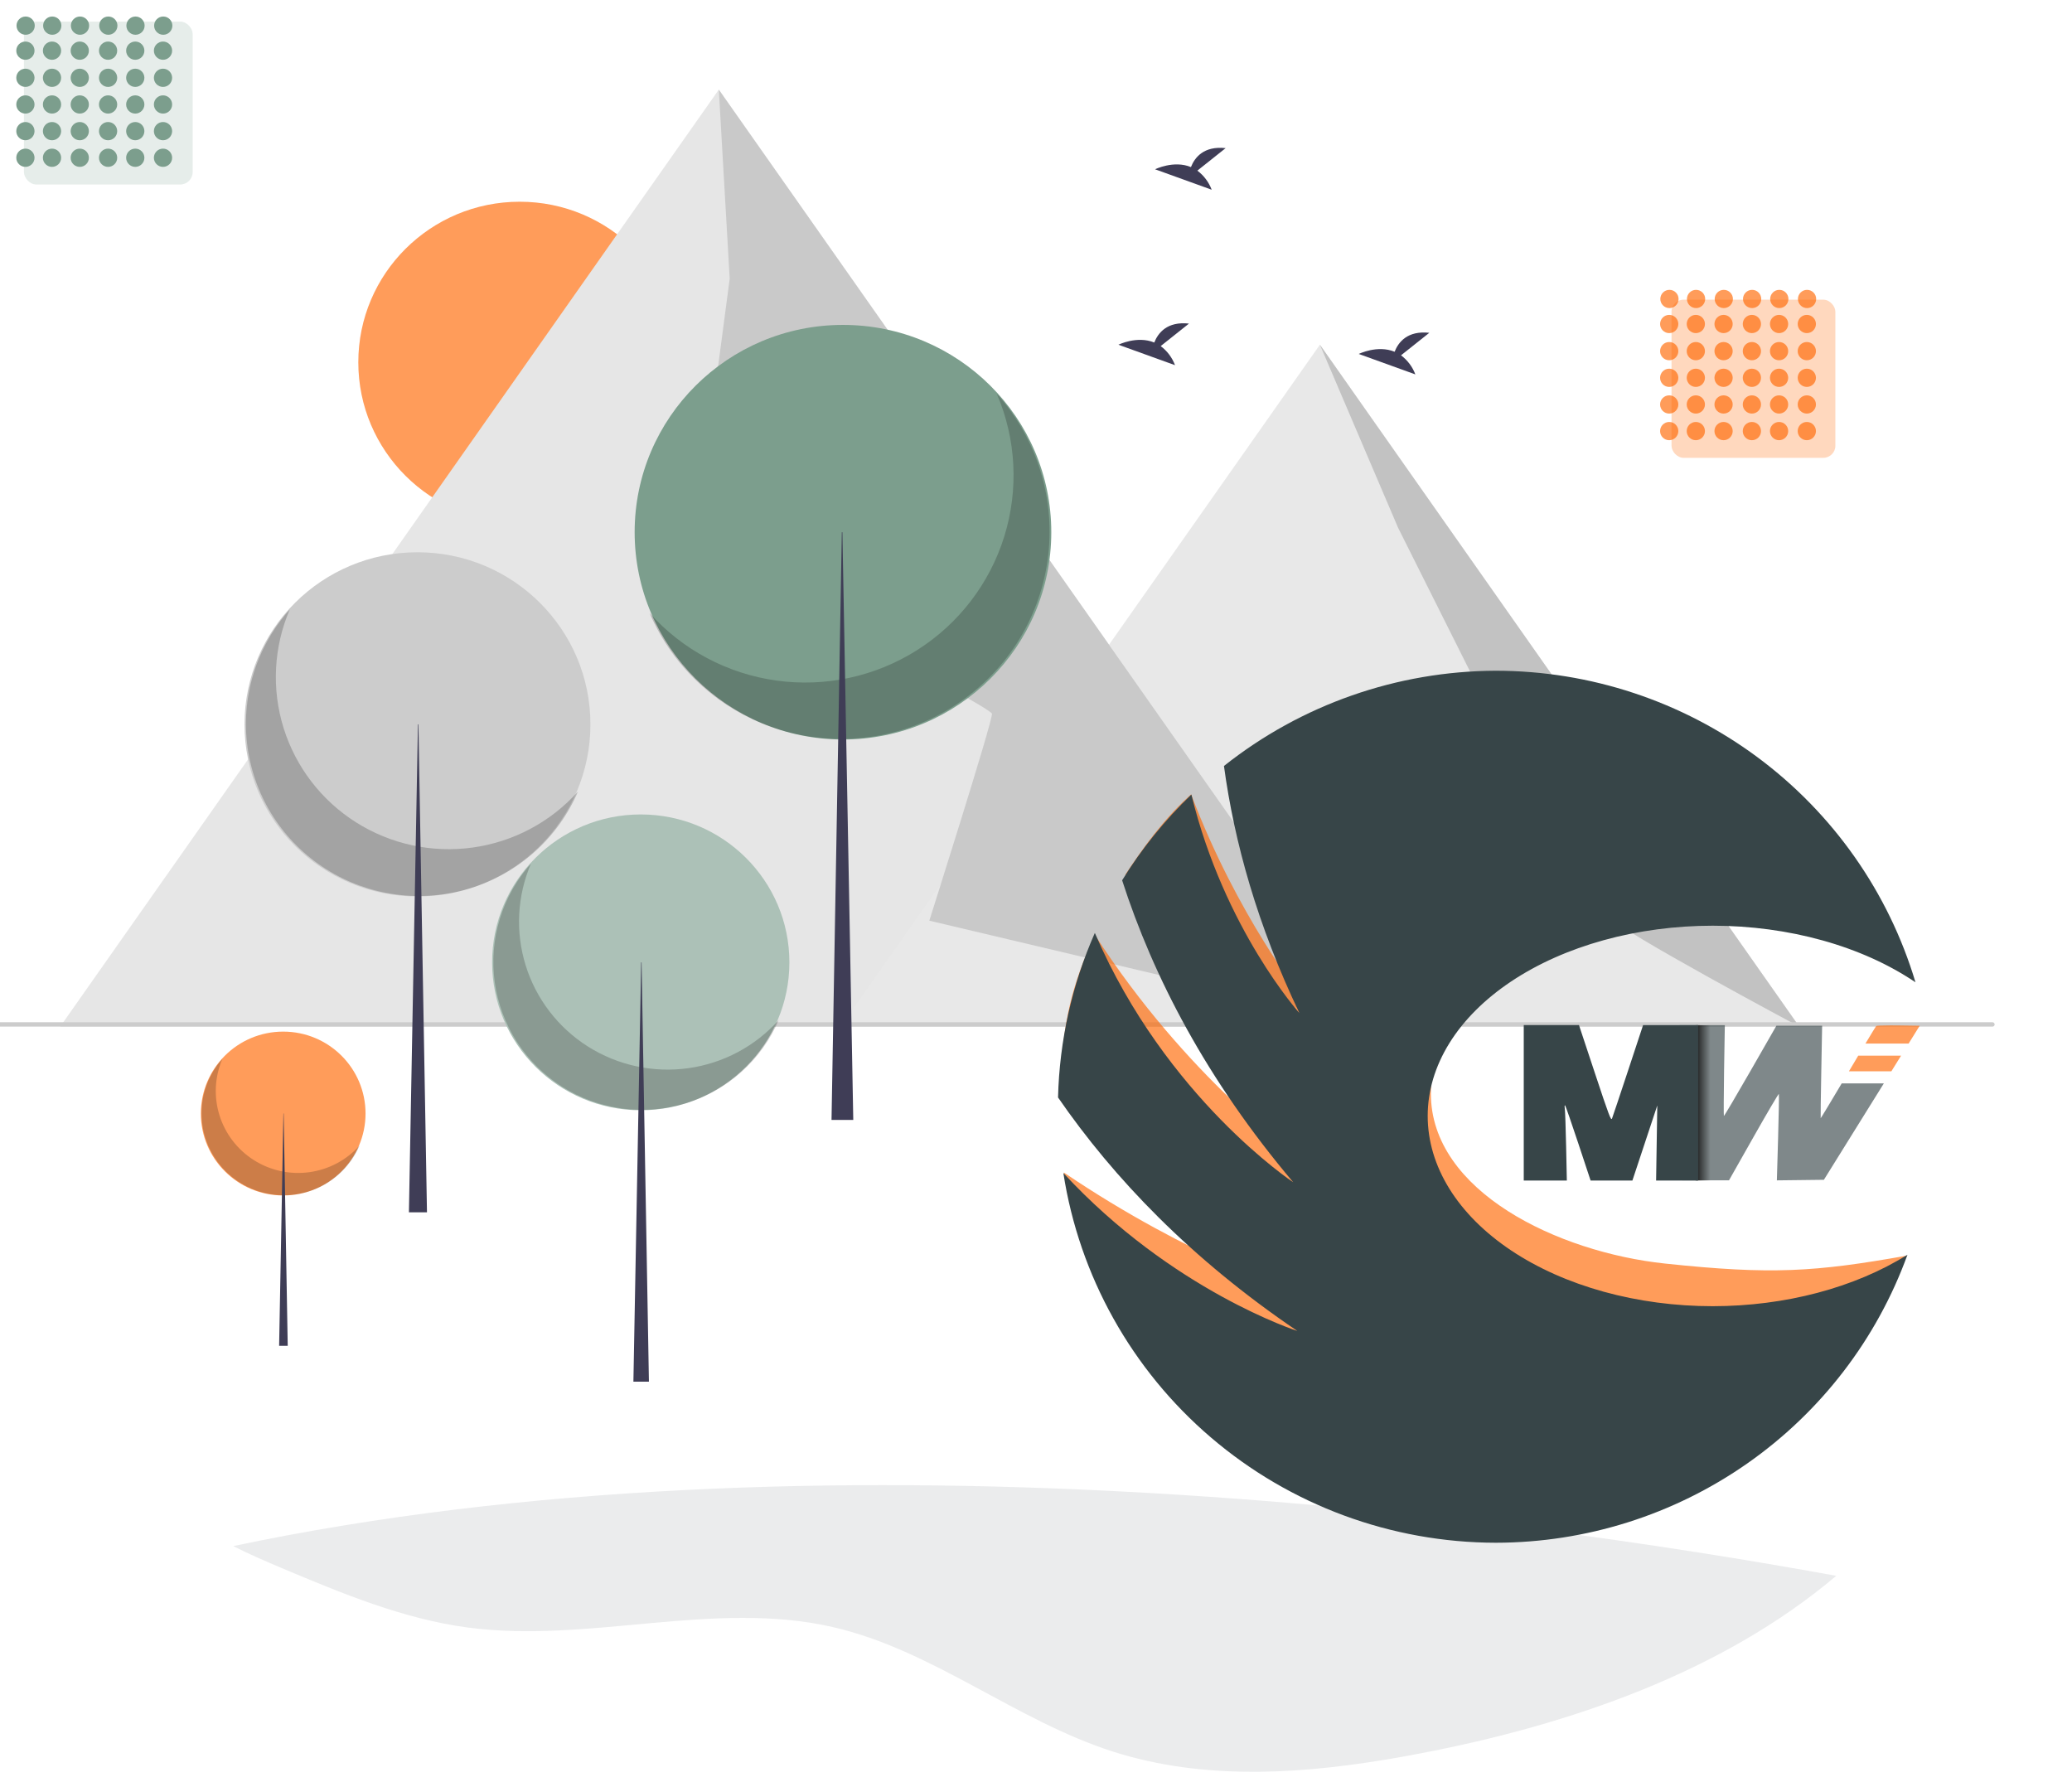 <?xml version="1.0" encoding="UTF-8" standalone="no"?>
<svg
   xmlns:dc="http://purl.org/dc/elements/1.1/"
   xmlns:cc="http://creativecommons.org/ns#"
   xmlns:rdf="http://www.w3.org/1999/02/22-rdf-syntax-ns#"
   xmlns:svg="http://www.w3.org/2000/svg"
   xmlns="http://www.w3.org/2000/svg"
   xmlns:sodipodi="http://sodipodi.sourceforge.net/DTD/sodipodi-0.dtd"
   xmlns:inkscape="http://www.inkscape.org/namespaces/inkscape"
   width="472"
   height="406"
   viewBox="0 0 472 406"
   fill="none"
   version="1.1"
   id="svg70"
   sodipodi:docname="hero-img.svg"
   inkscape:version="0.92.5 (2060ec1f9f, 2020-04-08)">
  <sodipodi:namedview
     pagecolor="#ffffff"
     bordercolor="#666666"
     borderopacity="1"
     objecttolerance="10"
     gridtolerance="10"
     guidetolerance="10"
     inkscape:pageopacity="0"
     inkscape:pageshadow="2"
     inkscape:window-width="1920"
     inkscape:window-height="1043"
     id="namedview72"
     showgrid="false"
     inkscape:zoom="3.2882207"
     inkscape:cx="357.31147"
     inkscape:cy="363.34001"
     inkscape:window-x="0"
     inkscape:window-y="0"
     inkscape:window-maximized="1"
     inkscape:current-layer="g58"
     inkscape:snap-global="false" />
  <g
     clip-path="url(#clip0)"
     id="g58">
    <rect
       style="opacity:1;fill:#acc1b7;fill-opacity:0.3;fill-rule:nonzero;stroke:none;stroke-width:2.084;stroke-linecap:round;stroke-miterlimit:4;stroke-dasharray:none"
       id="rect1257"
       width="38.442"
       height="37.102"
       x="5.451"
       y="4.924"
       ry="2.83" />
    <path
       opacity="0.1"
       d="M53.13 352.182C56.715 354.021 60.472 355.609 64.178 357.193C77.871 362.945 91.77 368.747 106.48 370.722C134.088 374.425 162.601 364.398 189.74 370.636C212.477 375.858 231.281 391.857 253.495 398.982C263.824 402.294 274.571 403.592 285.413 403.592H286.813C288.156 403.575 289.489 403.542 290.811 403.492C301.805 403.081 312.844 401.463 323.621 399.393C357.649 392.879 392.281 380.939 418.297 358.956C342.566 345.162 186.527 324.027 53.13 352.182Z"
       fill="#374548"
       id="path2" />
    <path
       opacity="0.03"
       d="M256.693 220.357C256.693 220.357 255.686 225.248 249.32 225.739L256.693 220.357Z"
       fill="black"
       id="path4" />
    <path
       opacity="0.03"
       d="M290.116 265.674C290.116 265.674 282.562 269.913 274.062 269.588L290.116 265.674Z"
       fill="black"
       id="path6" />
    <path
       d="M118.385 119.108C138.688 119.108 155.147 102.731 155.147 82.529C155.147 62.328 138.688 45.951 118.385 45.951C98.081 45.951 81.622 62.328 81.622 82.529C81.622 102.731 98.081 119.108 118.385 119.108Z"
       fill="#FF6600"
       fill-opacity="0.647"
       id="path8" />
    <path
       d="M121.567 80.415L163.743 20.416L195.848 66.084L313.78 233.854H13.712L121.567 80.415Z"
       fill="#F2F2F2"
       id="path10"
       style="fill:#e6e6e6;fill-opacity:1" />
    <path
       d="M300.672 78.521L191.481 233.854H409.863L300.672 78.521L191.481 233.854H409.863L300.672 78.521Z"
       fill="#F2F2F2"
       id="path12"
       style="fill:#e8e8e8;fill-opacity:1" />
    <path
       d="M163.743 20.416L166.226 63.489L158.022 125.469C158.022 125.469 225.789 160.969 225.972 162.587C226.154 164.204 211.696 209.72 211.696 209.72L313.78 233.854L163.743 20.416Z"
       fill="#E6E6E6"
       id="path14"
       style="fill:#c9c9c9;fill-opacity:1" />
    <path
       d="M300.672 78.521L318.475 120.199L350.039 183.245L368.723 192.75C368.723 192.75 367.498 207.513 367.581 209.409C367.664 211.305 409.863 233.854 409.863 233.854L300.672 78.521Z"
       fill="#E6E6E6"
       id="path16"
       style="fill:#c2c2c2;fill-opacity:1" />
    <path
       d="M453.876 233.854H-6.41C-6.544 233.854 -6.672 233.801 -6.766 233.707C-6.861 233.613 -6.914 233.486 -6.914 233.353C-6.914 233.22 -6.861 233.092 -6.766 232.998C-6.672 232.904 -6.544 232.852 -6.41 232.852H453.876C454.01 232.852 454.138 232.904 454.232 232.998C454.327 233.092 454.38 233.22 454.38 233.353C454.38 233.486 454.327 233.613 454.232 233.707C454.138 233.801 454.01 233.854 453.876 233.854Z"
       id="path18"
       fill="#CCCCCC" />
    <path
       d="M95.1 204.205C116.86 204.205 134.5 186.653 134.5 165.003C134.5 143.352 116.86 125.8 95.1 125.8C73.34 125.8 55.7 143.352 55.7 165.003C55.7 186.653 73.34 204.205 95.1 204.205Z"
       fill="#CCCCCC"
       id="path20" />
    <path
       opacity="0.2"
       d="M66.009 138.818C62.334 147.372 61.835 156.947 64.602 165.833C67.369 174.719 73.222 182.336 81.114 187.324C89.005 192.311 98.423 194.344 107.682 193.059C116.942 191.774 125.441 187.255 131.66 180.309C129.415 185.535 126.055 190.213 121.813 194.018C117.57 197.824 112.547 200.666 107.091 202.348C101.635 204.031 95.877 204.512 90.215 203.761C84.553 203.009 79.124 201.041 74.302 197.994C69.481 194.947 65.382 190.893 62.292 186.114C59.201 181.334 57.192 175.943 56.403 170.314C55.614 164.685 56.064 158.953 57.723 153.515C59.382 148.076 62.209 143.062 66.009 138.818Z"
       fill="black"
       id="path22" />
    <path
       d="M95.208 165.003H95.317L97.265 276.147H93.152L95.208 165.003Z"
       fill="#3F3D56"
       id="path24" />
    <path
       d="M145.963 252.903C164.664 252.903 179.823 237.819 179.823 219.212C179.823 200.605 164.664 185.522 145.963 185.522C127.263 185.522 112.103 200.605 112.103 219.212C112.103 237.819 127.263 252.903 145.963 252.903Z"
       fill="#ACBEC1"
       id="path26"
       style="fill:#acc1b7;fill-opacity:1" />
    <path
       opacity="0.2"
       d="M120.962 196.709C117.804 204.06 117.375 212.289 119.753 219.926C122.131 227.562 127.161 234.108 133.943 238.395C140.726 242.681 148.819 244.428 156.777 243.324C164.734 242.22 172.038 238.336 177.383 232.366C175.454 236.858 172.566 240.878 168.92 244.148C165.274 247.419 160.957 249.861 156.268 251.307C151.579 252.753 146.631 253.167 141.765 252.521C136.899 251.875 132.233 250.184 128.089 247.565C123.946 244.946 120.424 241.462 117.768 237.355C115.112 233.247 113.385 228.614 112.707 223.777C112.029 218.94 112.416 214.013 113.841 209.34C115.267 204.666 117.697 200.356 120.962 196.709Z"
       fill="black"
       id="path28" />
    <path
       d="M146.056 219.212H146.149L147.824 314.73H144.289L146.056 219.212Z"
       fill="#3F3D56"
       id="path30" />
    <path
       d="M192.028 168.448C218.237 168.448 239.484 147.308 239.484 121.23C239.484 95.152 218.237 74.011 192.028 74.011C165.818 74.011 144.572 95.152 144.572 121.23C144.572 147.308 165.818 168.448 192.028 168.448Z"
       fill="#789399"
       id="path32"
       style="fill:#7c9e8d;fill-opacity:1" />
    <path
       opacity="0.2"
       d="M227.068 89.692C231.495 99.994 232.095 111.527 228.762 122.23C225.429 132.933 218.38 142.108 208.874 148.115C199.369 154.123 188.026 156.571 176.873 155.024C165.719 153.476 155.483 148.032 147.992 139.666C150.696 145.961 154.743 151.595 159.853 156.179C164.963 160.763 171.013 164.186 177.585 166.212C184.156 168.239 191.092 168.819 197.912 167.913C204.731 167.008 211.271 164.638 217.079 160.967C222.886 157.297 227.822 152.415 231.545 146.658C235.268 140.901 237.688 134.408 238.638 127.628C239.588 120.848 239.046 113.944 237.048 107.393C235.05 100.843 231.645 94.802 227.068 89.692Z"
       fill="black"
       id="path34" />
    <path
       d="M191.897 121.23H191.767L189.42 255.102H194.375L191.897 121.23Z"
       fill="#3F3D56"
       id="path36" />
    <path
       d="M264.405 78.835L270.848 73.707C265.843 73.158 263.786 75.874 262.944 78.024C259.034 76.409 254.777 78.526 254.777 78.526L267.669 83.183C267.018 81.454 265.886 79.946 264.405 78.835Z"
       fill="#3F3D56"
       id="path38" />
    <path
       d="M272.756 38.87L279.2 33.742C274.194 33.193 272.138 35.909 271.296 38.059C267.385 36.444 263.128 38.561 263.128 38.561L276.02 43.218C275.37 41.489 274.238 39.981 272.756 38.87Z"
       fill="#3F3D56"
       id="path40" />
    <path
       d="M319.151 80.937L325.595 75.809C320.589 75.26 318.533 77.976 317.691 80.126C313.78 78.51 309.523 80.627 309.523 80.627L322.415 85.284C321.765 83.556 320.633 82.048 319.151 80.937Z"
       fill="#3F3D56"
       id="path42" />
    <path
       d="M392.916 233.518L388.228 233.528L382.645 233.521L382.659 235.038C382.659 237.253 382.645 238.57 382.909 252.712L383.206 268.868H388.533H393.861L399.486 258.93C402.58 253.464 405.161 249.08 405.222 249.188C405.283 249.296 405.205 253.77 405.052 259.129L404.77 268.873L410.124 268.81L415.478 268.746L426.393 251.199L429.14 246.783H419.542C416.918 251.197 414.778 254.752 414.75 254.712C414.717 254.664 414.778 249.905 414.886 244.138L415.082 233.652H409.871H404.66L398.728 244C395.465 249.691 392.75 254.284 392.696 254.207C392.642 254.13 392.662 249.473 392.742 243.859L392.916 233.518Z"
       fill="#374548"
       fill-opacity="0.637"
       id="path44" />
    <path
       d="M430.564 233.575C428.794 233.579 427.489 233.629 427.399 233.706C427.332 233.763 426.322 235.426 424.947 237.716H434.779L437.307 233.651L432.463 233.585C431.797 233.576 431.155 233.571 430.564 233.573V233.575Z"
       fill="#FF6600"
       fill-opacity="0.647"
       id="path46" />
    <path
       d="M423.303 240.474C422.584 241.679 421.999 242.651 421.186 244.025H430.854L433.063 240.474H423.303Z"
       fill="#FF6600"
       fill-opacity="0.647"
       id="path48" />
    <path
       d="M389.648 233.532H386.266V268.894H389.648V233.532Z"
       fill="url(#paint0_linear)"
       id="path50" />
    <path
       d="M347.109 251.208V233.5H353.399H359.689L363.322 244.46C366.567 254.25 366.983 255.352 367.22 254.776C367.365 254.422 369.016 249.492 370.888 243.821L374.292 233.51L380.57 233.505L386.847 233.501V251.209V268.917H382.054H377.26L377.394 260.366L377.527 251.815L374.693 260.366L371.859 268.917H367.099H362.339L359.546 260.488C358.01 255.851 356.657 251.949 356.539 251.815C356.412 251.673 356.381 251.974 356.463 252.543C356.539 253.077 356.674 256.979 356.764 261.215L356.925 268.917H352.018H347.11L347.109 251.208Z"
       fill="#374548"
       id="path52" />
    <path
       d="M341.489 154.857C318.973 154.924 297.143 162.032 279.545 175.025C281.909 191.232 287.194 208.787 296.727 227.345C296.727 227.345 281.839 208.736 271.342 180.944C265.276 186.358 260.756 192.59 256.348 199.237C263.435 219.642 275.554 241.429 295.318 263.175C295.318 263.175 270.347 245.428 249.443 213.006C244.226 224.005 242.066 233.218 241.748 245.227C254.424 262.314 271.984 279.385 296.258 294.67C296.258 294.67 271.351 286.719 242.345 267.083C249.826 312.085 292.268 339.465 341.489 339.522C383.503 339.471 420.066 322.587 434.327 286.03C413.485 289.729 403.618 290.41 379.259 287.82C354.9 285.23 325.956 271.391 325.956 249.14C325.956 226.889 355.032 208.851 390.899 208.851C408.251 208.855 423.838 215.757 436.031 223.417C423.435 184.301 385.611 154.889 341.489 154.857Z"
       fill="#FF6600"
       fill-opacity="0.648"
       id="path54" />
    <path
       d="M340.761 152.787C318.245 152.86 296.415 160.506 278.817 174.482C281.181 191.914 286.466 210.797 295.999 230.759C295.999 230.759 278.902 211.715 271.394 180.987C265.328 186.811 260.028 193.375 255.62 200.524C262.708 222.472 274.826 245.908 294.59 269.299C294.59 269.299 265.627 250.169 249.403 212.513C244.185 224.344 241.338 237.076 241.021 249.992C253.697 268.372 271.256 286.734 295.53 303.175C295.53 303.175 267.01 294.024 242.231 267.199C245.852 290.626 257.774 311.992 275.844 327.438C293.913 342.883 316.939 351.389 340.761 351.419C361.269 351.392 381.271 345.081 398.047 333.343C414.822 321.605 427.557 305.01 434.518 285.816C422.499 293.336 406.646 297.526 390.171 297.538C381.642 297.538 373.197 296.417 365.318 294.239C357.439 292.061 350.28 288.869 344.249 284.845C338.219 280.821 333.435 276.044 330.171 270.786C326.908 265.528 325.228 259.893 325.228 254.202C325.228 248.511 326.908 242.875 330.171 237.618C333.435 232.36 338.219 227.583 344.249 223.558C350.28 219.534 357.439 216.342 365.318 214.164C373.197 211.986 381.642 210.865 390.171 210.865C398.762 210.869 407.266 212.009 415.192 214.221C423.117 216.433 430.306 219.672 436.343 223.751C430.209 203.262 417.594 185.29 400.374 172.505C383.154 159.72 362.247 152.805 340.761 152.787Z"
       fill="#374548"
       id="path56" />
    <path
       inkscape:connector-curvature="0"
       style="fill:#ff6600;stroke-width:0.476;fill-opacity:0.647"
       d="m 64.513,272.312 c 10.359,0 18.756,-8.355 18.756,-18.662 0,-10.307 -8.397,-18.662 -18.756,-18.662 -10.358,0 -18.756,8.355 -18.756,18.662 0,10.306 8.397,18.662 18.756,18.662 z"
       id="path20-3" />
    <path
       inkscape:connector-curvature="0"
       style="opacity:0.2;fill:#000000;stroke-width:0.476"
       d="m 50.664,241.186 c -1.749,4.072 -1.987,8.63 -0.67,12.86 1.317,4.23 4.103,7.856 7.86,10.23 3.757,2.374 8.24,3.342 12.648,2.73 4.408,-0.612 8.454,-2.763 11.414,-6.069 -1.069,2.488 -2.668,4.715 -4.688,6.526 -2.02,1.812 -4.411,3.165 -7.008,3.965 -2.597,0.801 -5.338,1.03 -8.034,0.673 -2.695,-0.358 -5.28,-1.295 -7.575,-2.745 -2.295,-1.45 -4.246,-3.38 -5.717,-5.655 -1.471,-2.275 -2.428,-4.842 -2.803,-7.521 -0.376,-2.68 -0.161,-5.408 0.628,-7.997 0.79,-2.589 2.135,-4.976 3.944,-6.996 z"
       id="path22-6" />
    <path
       inkscape:connector-curvature="0"
       style="fill:#3f3d56;stroke-width:0.476"
       d="m 64.564,253.651 h 0.052 l 0.927,52.909 h -1.958 z"
       id="path24-7" />
    <circle
       style="opacity:1;fill:#7c9e8d;fill-opacity:1;fill-rule:nonzero;stroke:none;stroke-width:1.873;stroke-linecap:round;stroke-miterlimit:4;stroke-dasharray:none"
       id="path972"
       cx="5.841"
       cy="5.841"
       r="2.078" />
    <circle
       r="2.078"
       cy="-5.787"
       cx="11.542"
       id="circle1009"
       style="opacity:1;fill:#7c9e8d;fill-opacity:1;fill-rule:nonzero;stroke:none;stroke-width:1.873;stroke-linecap:round;stroke-miterlimit:4;stroke-dasharray:none"
       transform="rotate(90)" />
    <circle
       style="opacity:1;fill:#7c9e8d;fill-opacity:1;fill-rule:nonzero;stroke:none;stroke-width:1.873;stroke-linecap:round;stroke-miterlimit:4;stroke-dasharray:none"
       id="circle1011"
       cx="17.723"
       cy="-5.787"
       r="2.078"
       transform="rotate(90)" />
    <circle
       r="2.078"
       cy="-5.787"
       cx="23.797"
       id="circle1013"
       style="opacity:1;fill:#7c9e8d;fill-opacity:1;fill-rule:nonzero;stroke:none;stroke-width:1.873;stroke-linecap:round;stroke-miterlimit:4;stroke-dasharray:none"
       transform="rotate(90)" />
    <circle
       style="opacity:1;fill:#7c9e8d;fill-opacity:1;fill-rule:nonzero;stroke:none;stroke-width:1.873;stroke-linecap:round;stroke-miterlimit:4;stroke-dasharray:none"
       id="circle1015"
       cx="29.872"
       cy="-5.787"
       r="2.078"
       transform="rotate(90)" />
    <circle
       r="2.078"
       cy="5.841"
       cx="11.904"
       id="circle1193"
       style="opacity:1;fill:#7c9e8d;fill-opacity:1;fill-rule:nonzero;stroke:none;stroke-width:1.873;stroke-linecap:round;stroke-miterlimit:4;stroke-dasharray:none" />
    <circle
       transform="rotate(90)"
       style="opacity:1;fill:#7c9e8d;fill-opacity:1;fill-rule:nonzero;stroke:none;stroke-width:1.873;stroke-linecap:round;stroke-miterlimit:4;stroke-dasharray:none"
       id="circle1195"
       cx="11.542"
       cy="-11.85"
       r="2.078" />
    <circle
       transform="rotate(90)"
       r="2.078"
       cy="-11.85"
       cx="17.723"
       id="circle1197"
       style="opacity:1;fill:#7c9e8d;fill-opacity:1;fill-rule:nonzero;stroke:none;stroke-width:1.873;stroke-linecap:round;stroke-miterlimit:4;stroke-dasharray:none" />
    <circle
       transform="rotate(90)"
       style="opacity:1;fill:#7c9e8d;fill-opacity:1;fill-rule:nonzero;stroke:none;stroke-width:1.873;stroke-linecap:round;stroke-miterlimit:4;stroke-dasharray:none"
       id="circle1199"
       cx="23.797"
       cy="-11.85"
       r="2.078" />
    <circle
       transform="rotate(90)"
       r="2.078"
       cy="-11.85"
       cx="29.872"
       id="circle1201"
       style="opacity:1;fill:#7c9e8d;fill-opacity:1;fill-rule:nonzero;stroke:none;stroke-width:1.873;stroke-linecap:round;stroke-miterlimit:4;stroke-dasharray:none" />
    <circle
       style="opacity:1;fill:#7c9e8d;fill-opacity:1;fill-rule:nonzero;stroke:none;stroke-width:1.873;stroke-linecap:round;stroke-miterlimit:4;stroke-dasharray:none"
       id="circle1203"
       cx="18.225"
       cy="5.841"
       r="2.078" />
    <circle
       r="2.078"
       cy="-18.171"
       cx="11.542"
       id="circle1205"
       style="opacity:1;fill:#7c9e8d;fill-opacity:1;fill-rule:nonzero;stroke:none;stroke-width:1.873;stroke-linecap:round;stroke-miterlimit:4;stroke-dasharray:none"
       transform="rotate(90)" />
    <circle
       style="opacity:1;fill:#7c9e8d;fill-opacity:1;fill-rule:nonzero;stroke:none;stroke-width:1.873;stroke-linecap:round;stroke-miterlimit:4;stroke-dasharray:none"
       id="circle1207"
       cx="17.723"
       cy="-18.171"
       r="2.078"
       transform="rotate(90)" />
    <circle
       r="2.078"
       cy="-18.171"
       cx="23.797"
       id="circle1209"
       style="opacity:1;fill:#7c9e8d;fill-opacity:1;fill-rule:nonzero;stroke:none;stroke-width:1.873;stroke-linecap:round;stroke-miterlimit:4;stroke-dasharray:none"
       transform="rotate(90)" />
    <circle
       style="opacity:1;fill:#7c9e8d;fill-opacity:1;fill-rule:nonzero;stroke:none;stroke-width:1.873;stroke-linecap:round;stroke-miterlimit:4;stroke-dasharray:none"
       id="circle1211"
       cx="29.872"
       cy="-18.171"
       r="2.078"
       transform="rotate(90)" />
    <circle
       r="2.078"
       cy="5.841"
       cx="24.675"
       id="circle1213"
       style="opacity:1;fill:#7c9e8d;fill-opacity:1;fill-rule:nonzero;stroke:none;stroke-width:1.873;stroke-linecap:round;stroke-miterlimit:4;stroke-dasharray:none" />
    <circle
       transform="rotate(90)"
       style="opacity:1;fill:#7c9e8d;fill-opacity:1;fill-rule:nonzero;stroke:none;stroke-width:1.873;stroke-linecap:round;stroke-miterlimit:4;stroke-dasharray:none"
       id="circle1215"
       cx="11.542"
       cy="-24.621"
       r="2.078" />
    <circle
       transform="rotate(90)"
       r="2.078"
       cy="-24.621"
       cx="17.723"
       id="circle1217"
       style="opacity:1;fill:#7c9e8d;fill-opacity:1;fill-rule:nonzero;stroke:none;stroke-width:1.873;stroke-linecap:round;stroke-miterlimit:4;stroke-dasharray:none" />
    <circle
       transform="rotate(90)"
       style="opacity:1;fill:#7c9e8d;fill-opacity:1;fill-rule:nonzero;stroke:none;stroke-width:1.873;stroke-linecap:round;stroke-miterlimit:4;stroke-dasharray:none"
       id="circle1219"
       cx="23.797"
       cy="-24.621"
       r="2.078" />
    <circle
       transform="rotate(90)"
       r="2.078"
       cy="-24.621"
       cx="29.872"
       id="circle1221"
       style="opacity:1;fill:#7c9e8d;fill-opacity:1;fill-rule:nonzero;stroke:none;stroke-width:1.873;stroke-linecap:round;stroke-miterlimit:4;stroke-dasharray:none" />
    <circle
       style="opacity:1;fill:#7c9e8d;fill-opacity:1;fill-rule:nonzero;stroke:none;stroke-width:1.873;stroke-linecap:round;stroke-miterlimit:4;stroke-dasharray:none"
       id="circle1223"
       cx="30.867"
       cy="5.841"
       r="2.078" />
    <circle
       r="2.078"
       cy="-30.813"
       cx="11.542"
       id="circle1225"
       style="opacity:1;fill:#7c9e8d;fill-opacity:1;fill-rule:nonzero;stroke:none;stroke-width:1.873;stroke-linecap:round;stroke-miterlimit:4;stroke-dasharray:none"
       transform="rotate(90)" />
    <circle
       style="opacity:1;fill:#7c9e8d;fill-opacity:1;fill-rule:nonzero;stroke:none;stroke-width:1.873;stroke-linecap:round;stroke-miterlimit:4;stroke-dasharray:none"
       id="circle1227"
       cx="17.723"
       cy="-30.813"
       r="2.078"
       transform="rotate(90)" />
    <circle
       r="2.078"
       cy="-30.813"
       cx="23.797"
       id="circle1229"
       style="opacity:1;fill:#7c9e8d;fill-opacity:1;fill-rule:nonzero;stroke:none;stroke-width:1.873;stroke-linecap:round;stroke-miterlimit:4;stroke-dasharray:none"
       transform="rotate(90)" />
    <circle
       style="opacity:1;fill:#7c9e8d;fill-opacity:1;fill-rule:nonzero;stroke:none;stroke-width:1.873;stroke-linecap:round;stroke-miterlimit:4;stroke-dasharray:none"
       id="circle1231"
       cx="29.872"
       cy="-30.813"
       r="2.078"
       transform="rotate(90)" />
    <circle
       r="2.078"
       cy="5.841"
       cx="37.188"
       id="circle1233"
       style="opacity:1;fill:#7c9e8d;fill-opacity:1;fill-rule:nonzero;stroke:none;stroke-width:1.873;stroke-linecap:round;stroke-miterlimit:4;stroke-dasharray:none" />
    <circle
       transform="rotate(90)"
       style="opacity:1;fill:#7c9e8d;fill-opacity:1;fill-rule:nonzero;stroke:none;stroke-width:1.873;stroke-linecap:round;stroke-miterlimit:4;stroke-dasharray:none"
       id="circle1235"
       cx="11.542"
       cy="-37.134"
       r="2.078" />
    <circle
       transform="rotate(90)"
       r="2.078"
       cy="-37.134"
       cx="17.723"
       id="circle1237"
       style="opacity:1;fill:#7c9e8d;fill-opacity:1;fill-rule:nonzero;stroke:none;stroke-width:1.873;stroke-linecap:round;stroke-miterlimit:4;stroke-dasharray:none" />
    <circle
       transform="rotate(90)"
       style="opacity:1;fill:#7c9e8d;fill-opacity:1;fill-rule:nonzero;stroke:none;stroke-width:1.873;stroke-linecap:round;stroke-miterlimit:4;stroke-dasharray:none"
       id="circle1239"
       cx="23.797"
       cy="-37.134"
       r="2.078" />
    <circle
       transform="rotate(90)"
       r="2.078"
       cy="-37.134"
       cx="29.872"
       id="circle1241"
       style="opacity:1;fill:#7c9e8d;fill-opacity:1;fill-rule:nonzero;stroke:none;stroke-width:1.873;stroke-linecap:round;stroke-miterlimit:4;stroke-dasharray:none" />
    <circle
       transform="rotate(90)"
       r="2.078"
       cy="-5.787"
       cx="35.935"
       id="circle1243"
       style="opacity:1;fill:#7c9e8d;fill-opacity:1;fill-rule:nonzero;stroke:none;stroke-width:1.873;stroke-linecap:round;stroke-miterlimit:4;stroke-dasharray:none" />
    <circle
       style="opacity:1;fill:#7c9e8d;fill-opacity:1;fill-rule:nonzero;stroke:none;stroke-width:1.873;stroke-linecap:round;stroke-miterlimit:4;stroke-dasharray:none"
       id="circle1245"
       cx="35.935"
       cy="-11.85"
       r="2.078"
       transform="rotate(90)" />
    <circle
       transform="rotate(90)"
       r="2.078"
       cy="-18.171"
       cx="35.935"
       id="circle1247"
       style="opacity:1;fill:#7c9e8d;fill-opacity:1;fill-rule:nonzero;stroke:none;stroke-width:1.873;stroke-linecap:round;stroke-miterlimit:4;stroke-dasharray:none" />
    <circle
       style="opacity:1;fill:#7c9e8d;fill-opacity:1;fill-rule:nonzero;stroke:none;stroke-width:1.873;stroke-linecap:round;stroke-miterlimit:4;stroke-dasharray:none"
       id="circle1249"
       cx="35.935"
       cy="-24.621"
       r="2.078"
       transform="rotate(90)" />
    <circle
       transform="rotate(90)"
       r="2.078"
       cy="-30.813"
       cx="35.935"
       id="circle1251"
       style="opacity:1;fill:#7c9e8d;fill-opacity:1;fill-rule:nonzero;stroke:none;stroke-width:1.873;stroke-linecap:round;stroke-miterlimit:4;stroke-dasharray:none" />
    <circle
       style="opacity:1;fill:#7c9e8d;fill-opacity:1;fill-rule:nonzero;stroke:none;stroke-width:1.873;stroke-linecap:round;stroke-miterlimit:4;stroke-dasharray:none"
       id="circle1253"
       cx="35.935"
       cy="-37.134"
       r="2.078"
       transform="rotate(90)" />
    <rect
       style="opacity:1;fill:#ff6600;fill-opacity:0.257;fill-rule:nonzero;stroke:none;stroke-width:2.023;stroke-linecap:round;stroke-miterlimit:4;stroke-dasharray:none"
       id="rect1257-0"
       width="37.328"
       height="36.027"
       x="380.768"
       y="68.261"
       ry="2.748" />
    <circle
       style="opacity:1;fill:#ff6600;fill-opacity:0.647;fill-rule:nonzero;stroke:none;stroke-width:1.873;stroke-linecap:round;stroke-miterlimit:4;stroke-dasharray:none"
       id="path972-7"
       cx="380.298"
       cy="68.103"
       r="2.078" />
    <circle
       r="2.078"
       cy="-380.245"
       cx="73.804"
       id="circle1009-8"
       style="opacity:1;fill:#ff6600;fill-opacity:0.647;fill-rule:nonzero;stroke:none;stroke-width:1.873;stroke-linecap:round;stroke-miterlimit:4;stroke-dasharray:none"
       transform="rotate(90)" />
    <circle
       style="opacity:1;fill:#ff6600;fill-opacity:0.647;fill-rule:nonzero;stroke:none;stroke-width:1.873;stroke-linecap:round;stroke-miterlimit:4;stroke-dasharray:none"
       id="circle1011-6"
       cx="79.985"
       cy="-380.245"
       r="2.078"
       transform="rotate(90)" />
    <circle
       r="2.078"
       cy="-380.245"
       cx="86.059"
       id="circle1013-8"
       style="opacity:1;fill:#ff6600;fill-opacity:0.647;fill-rule:nonzero;stroke:none;stroke-width:1.873;stroke-linecap:round;stroke-miterlimit:4;stroke-dasharray:none"
       transform="rotate(90)" />
    <circle
       style="opacity:1;fill:#ff6600;fill-opacity:0.647;fill-rule:nonzero;stroke:none;stroke-width:1.873;stroke-linecap:round;stroke-miterlimit:4;stroke-dasharray:none"
       id="circle1015-8"
       cx="92.133"
       cy="-380.245"
       r="2.078"
       transform="rotate(90)" />
    <circle
       r="2.078"
       cy="68.103"
       cx="386.361"
       id="circle1193-4"
       style="opacity:1;fill:#ff6600;fill-opacity:0.647;fill-rule:nonzero;stroke:none;stroke-width:1.873;stroke-linecap:round;stroke-miterlimit:4;stroke-dasharray:none" />
    <circle
       transform="rotate(90)"
       style="opacity:1;fill:#ff6600;fill-opacity:0.647;fill-rule:nonzero;stroke:none;stroke-width:1.873;stroke-linecap:round;stroke-miterlimit:4;stroke-dasharray:none"
       id="circle1195-3"
       cx="73.804"
       cy="-386.308"
       r="2.078" />
    <circle
       transform="rotate(90)"
       r="2.078"
       cy="-386.308"
       cx="79.985"
       id="circle1197-1"
       style="opacity:1;fill:#ff6600;fill-opacity:0.647;fill-rule:nonzero;stroke:none;stroke-width:1.873;stroke-linecap:round;stroke-miterlimit:4;stroke-dasharray:none" />
    <circle
       transform="rotate(90)"
       style="opacity:1;fill:#ff6600;fill-opacity:0.647;fill-rule:nonzero;stroke:none;stroke-width:1.873;stroke-linecap:round;stroke-miterlimit:4;stroke-dasharray:none"
       id="circle1199-4"
       cx="86.059"
       cy="-386.308"
       r="2.078" />
    <circle
       transform="rotate(90)"
       r="2.078"
       cy="-386.308"
       cx="92.133"
       id="circle1201-9"
       style="opacity:1;fill:#ff6600;fill-opacity:0.647;fill-rule:nonzero;stroke:none;stroke-width:1.873;stroke-linecap:round;stroke-miterlimit:4;stroke-dasharray:none" />
    <circle
       style="opacity:1;fill:#ff6600;fill-opacity:0.647;fill-rule:nonzero;stroke:none;stroke-width:1.873;stroke-linecap:round;stroke-miterlimit:4;stroke-dasharray:none"
       id="circle1203-2"
       cx="392.682"
       cy="68.103"
       r="2.078" />
    <circle
       r="2.078"
       cy="-392.629"
       cx="73.804"
       id="circle1205-0"
       style="opacity:1;fill:#ff6600;fill-opacity:0.647;fill-rule:nonzero;stroke:none;stroke-width:1.873;stroke-linecap:round;stroke-miterlimit:4;stroke-dasharray:none"
       transform="rotate(90)" />
    <circle
       style="opacity:1;fill:#ff6600;fill-opacity:0.647;fill-rule:nonzero;stroke:none;stroke-width:1.873;stroke-linecap:round;stroke-miterlimit:4;stroke-dasharray:none"
       id="circle1207-6"
       cx="79.985"
       cy="-392.629"
       r="2.078"
       transform="rotate(90)" />
    <circle
       r="2.078"
       cy="-392.629"
       cx="86.059"
       id="circle1209-8"
       style="opacity:1;fill:#ff6600;fill-opacity:0.647;fill-rule:nonzero;stroke:none;stroke-width:1.873;stroke-linecap:round;stroke-miterlimit:4;stroke-dasharray:none"
       transform="rotate(90)" />
    <circle
       style="opacity:1;fill:#ff6600;fill-opacity:0.647;fill-rule:nonzero;stroke:none;stroke-width:1.873;stroke-linecap:round;stroke-miterlimit:4;stroke-dasharray:none"
       id="circle1211-9"
       cx="92.133"
       cy="-392.629"
       r="2.078"
       transform="rotate(90)" />
    <circle
       r="2.078"
       cy="68.103"
       cx="399.132"
       id="circle1213-2"
       style="opacity:1;fill:#ff6600;fill-opacity:0.647;fill-rule:nonzero;stroke:none;stroke-width:1.873;stroke-linecap:round;stroke-miterlimit:4;stroke-dasharray:none" />
    <circle
       transform="rotate(90)"
       style="opacity:1;fill:#ff6600;fill-opacity:0.647;fill-rule:nonzero;stroke:none;stroke-width:1.873;stroke-linecap:round;stroke-miterlimit:4;stroke-dasharray:none"
       id="circle1215-6"
       cx="73.804"
       cy="-399.079"
       r="2.078" />
    <circle
       transform="rotate(90)"
       r="2.078"
       cy="-399.079"
       cx="79.985"
       id="circle1217-6"
       style="opacity:1;fill:#ff6600;fill-opacity:0.647;fill-rule:nonzero;stroke:none;stroke-width:1.873;stroke-linecap:round;stroke-miterlimit:4;stroke-dasharray:none" />
    <circle
       transform="rotate(90)"
       style="opacity:1;fill:#ff6600;fill-opacity:0.647;fill-rule:nonzero;stroke:none;stroke-width:1.873;stroke-linecap:round;stroke-miterlimit:4;stroke-dasharray:none"
       id="circle1219-4"
       cx="86.059"
       cy="-399.079"
       r="2.078" />
    <circle
       transform="rotate(90)"
       r="2.078"
       cy="-399.079"
       cx="92.133"
       id="circle1221-9"
       style="opacity:1;fill:#ff6600;fill-opacity:0.647;fill-rule:nonzero;stroke:none;stroke-width:1.873;stroke-linecap:round;stroke-miterlimit:4;stroke-dasharray:none" />
    <circle
       style="opacity:1;fill:#ff6600;fill-opacity:0.647;fill-rule:nonzero;stroke:none;stroke-width:1.873;stroke-linecap:round;stroke-miterlimit:4;stroke-dasharray:none"
       id="circle1223-5"
       cx="405.324"
       cy="68.103"
       r="2.078" />
    <circle
       r="2.078"
       cy="-405.271"
       cx="73.804"
       id="circle1225-0"
       style="opacity:1;fill:#ff6600;fill-opacity:0.647;fill-rule:nonzero;stroke:none;stroke-width:1.873;stroke-linecap:round;stroke-miterlimit:4;stroke-dasharray:none"
       transform="rotate(90)" />
    <circle
       style="opacity:1;fill:#ff6600;fill-opacity:0.647;fill-rule:nonzero;stroke:none;stroke-width:1.873;stroke-linecap:round;stroke-miterlimit:4;stroke-dasharray:none"
       id="circle1227-4"
       cx="79.985"
       cy="-405.271"
       r="2.078"
       transform="rotate(90)" />
    <circle
       r="2.078"
       cy="-405.271"
       cx="86.059"
       id="circle1229-8"
       style="opacity:1;fill:#ff6600;fill-opacity:0.647;fill-rule:nonzero;stroke:none;stroke-width:1.873;stroke-linecap:round;stroke-miterlimit:4;stroke-dasharray:none"
       transform="rotate(90)" />
    <circle
       style="opacity:1;fill:#ff6600;fill-opacity:0.647;fill-rule:nonzero;stroke:none;stroke-width:1.873;stroke-linecap:round;stroke-miterlimit:4;stroke-dasharray:none"
       id="circle1231-7"
       cx="92.133"
       cy="-405.271"
       r="2.078"
       transform="rotate(90)" />
    <circle
       r="2.078"
       cy="68.103"
       cx="411.645"
       id="circle1233-1"
       style="opacity:1;fill:#ff6600;fill-opacity:0.647;fill-rule:nonzero;stroke:none;stroke-width:1.873;stroke-linecap:round;stroke-miterlimit:4;stroke-dasharray:none" />
    <circle
       transform="rotate(90)"
       style="opacity:1;fill:#ff6600;fill-opacity:0.647;fill-rule:nonzero;stroke:none;stroke-width:1.873;stroke-linecap:round;stroke-miterlimit:4;stroke-dasharray:none"
       id="circle1235-7"
       cx="73.804"
       cy="-411.592"
       r="2.078" />
    <circle
       transform="rotate(90)"
       r="2.078"
       cy="-411.592"
       cx="79.985"
       id="circle1237-2"
       style="opacity:1;fill:#ff6600;fill-opacity:0.647;fill-rule:nonzero;stroke:none;stroke-width:1.873;stroke-linecap:round;stroke-miterlimit:4;stroke-dasharray:none" />
    <circle
       transform="rotate(90)"
       style="opacity:1;fill:#ff6600;fill-opacity:0.647;fill-rule:nonzero;stroke:none;stroke-width:1.873;stroke-linecap:round;stroke-miterlimit:4;stroke-dasharray:none"
       id="circle1239-7"
       cx="86.059"
       cy="-411.592"
       r="2.078" />
    <circle
       transform="rotate(90)"
       r="2.078"
       cy="-411.592"
       cx="92.133"
       id="circle1241-2"
       style="opacity:1;fill:#ff6600;fill-opacity:0.647;fill-rule:nonzero;stroke:none;stroke-width:1.873;stroke-linecap:round;stroke-miterlimit:4;stroke-dasharray:none" />
    <circle
       transform="rotate(90)"
       r="2.078"
       cy="-380.245"
       cx="98.196"
       id="circle1243-2"
       style="opacity:1;fill:#ff6600;fill-opacity:0.647;fill-rule:nonzero;stroke:none;stroke-width:1.873;stroke-linecap:round;stroke-miterlimit:4;stroke-dasharray:none" />
    <circle
       style="opacity:1;fill:#ff6600;fill-opacity:0.647;fill-rule:nonzero;stroke:none;stroke-width:1.873;stroke-linecap:round;stroke-miterlimit:4;stroke-dasharray:none"
       id="circle1245-6"
       cx="98.196"
       cy="-386.308"
       r="2.078"
       transform="rotate(90)" />
    <circle
       transform="rotate(90)"
       r="2.078"
       cy="-392.629"
       cx="98.196"
       id="circle1247-1"
       style="opacity:1;fill:#ff6600;fill-opacity:0.647;fill-rule:nonzero;stroke:none;stroke-width:1.873;stroke-linecap:round;stroke-miterlimit:4;stroke-dasharray:none" />
    <circle
       style="opacity:1;fill:#ff6600;fill-opacity:0.647;fill-rule:nonzero;stroke:none;stroke-width:1.873;stroke-linecap:round;stroke-miterlimit:4;stroke-dasharray:none"
       id="circle1249-0"
       cx="98.196"
       cy="-399.079"
       r="2.078"
       transform="rotate(90)" />
    <circle
       transform="rotate(90)"
       r="2.078"
       cy="-405.271"
       cx="98.196"
       id="circle1251-6"
       style="opacity:1;fill:#ff6600;fill-opacity:0.647;fill-rule:nonzero;stroke:none;stroke-width:1.873;stroke-linecap:round;stroke-miterlimit:4;stroke-dasharray:none" />
    <circle
       style="opacity:1;fill:#ff6600;fill-opacity:0.647;fill-rule:nonzero;stroke:none;stroke-width:1.873;stroke-linecap:round;stroke-miterlimit:4;stroke-dasharray:none"
       id="circle1253-1"
       cx="98.196"
       cy="-411.592"
       r="2.078"
       transform="rotate(90)" />
  </g>
  <defs
     id="defs68">
    <linearGradient
       id="paint0_linear"
       x1="386.266"
       y1="251.213"
       x2="389.648"
       y2="251.213"
       gradientUnits="userSpaceOnUse">
      <stop
         stop-color="#1A1A1A"
         id="stop60" />
      <stop
         offset="1"
         stop-color="#1A1A1A"
         stop-opacity="0"
         id="stop62" />
    </linearGradient>
    <clipPath
       id="clip0">
      <rect
         width="472"
         height="406"
         fill="white"
         id="rect65" />
    </clipPath>
  </defs>
</svg>
